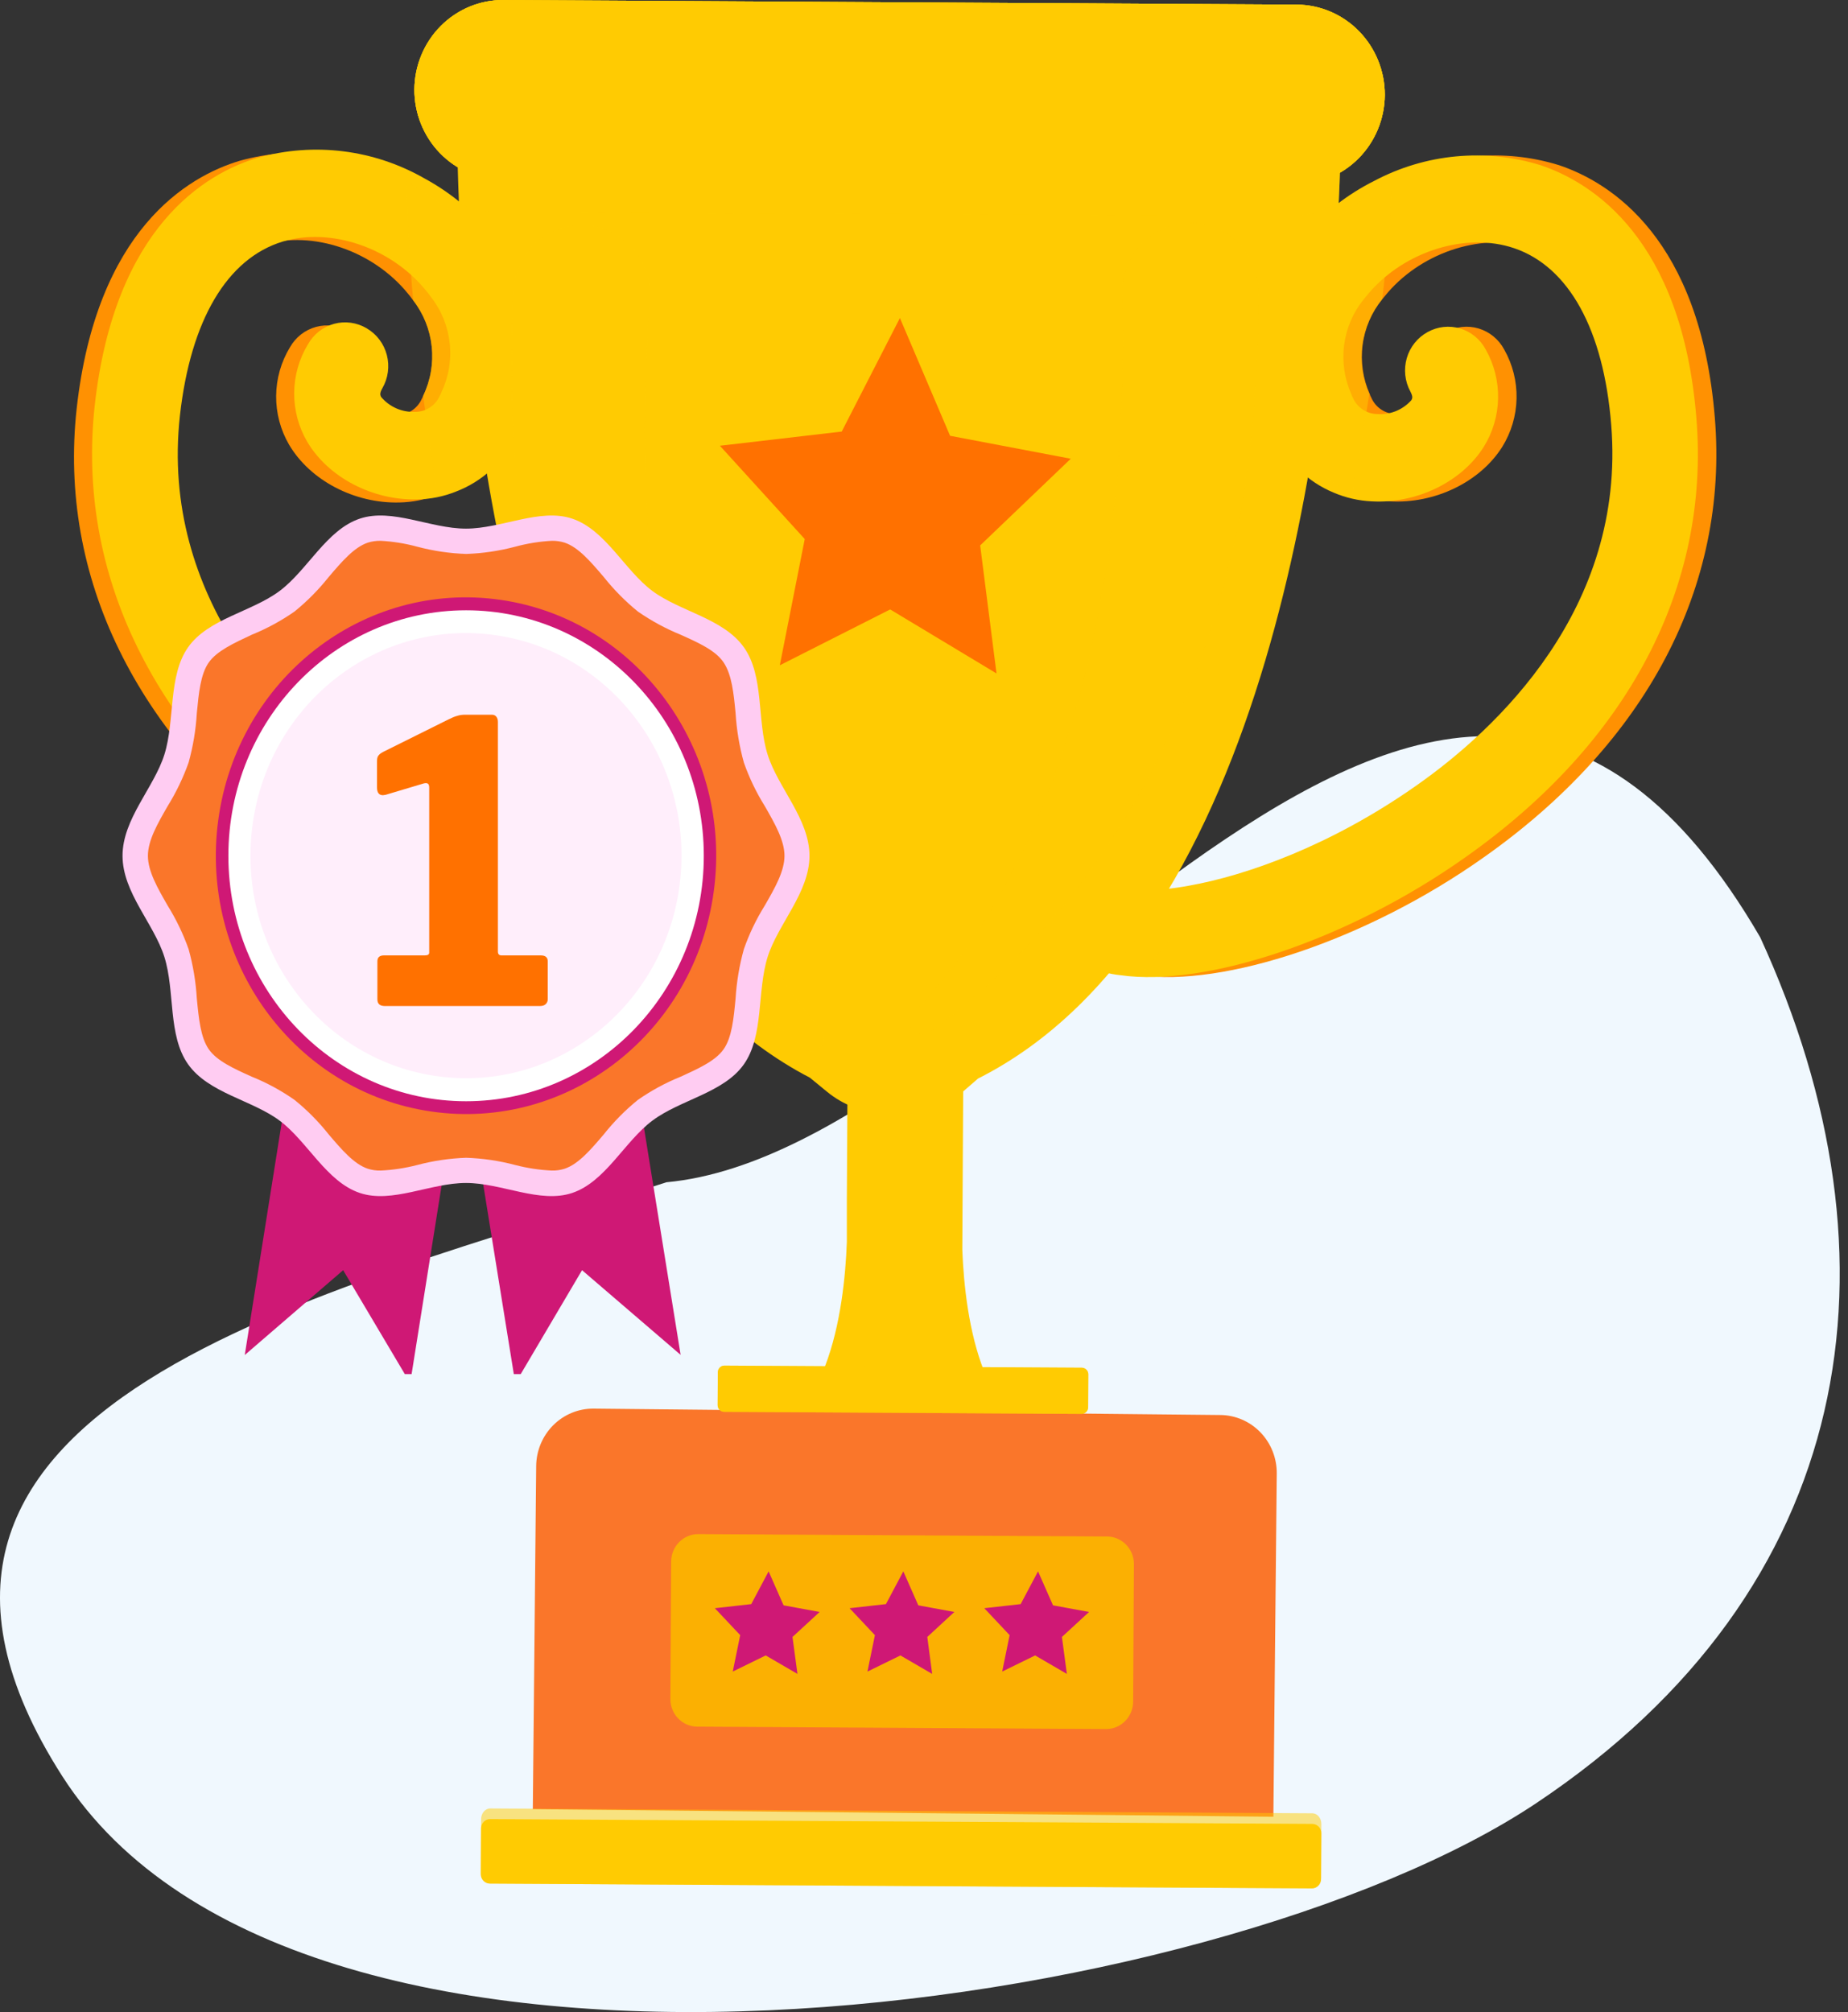 <svg xmlns="http://www.w3.org/2000/svg" fill="none" viewBox="0 0 147 160" height="160" width="147">
<rect x="0" y="0" width="147" height="160" fill="#333333" stroke="none"/>
<g clip-path="url(#clip0_654_4525)">
<path fill="#F0F8FE" d="M140.012 74.527C114.337 30.363 81.22 91.411 53.005 94.015C26.158 102.783 -14.101 111.454 4.944 141.227C23.99 171 96.675 160.424 122.198 143.391C147.722 126.358 151.85 100.281 140.012 74.527Z"></path>
<g clip-path="url(#clip1_654_4525)">
<path fill="#FFCB02" d="M76.547 99.389L76.778 57.437L67.574 57.382L67.363 95.488C67.363 95.488 67.363 95.564 67.363 95.675V98.772C67.159 104.204 65.824 114.458 58.696 114.417L85.043 114.569C78.133 114.555 76.764 104.932 76.547 99.389Z"></path>
<path fill="#FF9102" d="M32.343 14.439C34.398 15.556 36.224 17.064 37.721 18.88C41.581 23.626 42.309 29.619 39.641 34.906C38.649 36.956 36.925 38.542 34.821 39.34C33.85 39.728 32.82 39.937 31.778 39.957C28.21 40.054 24.677 38.211 22.995 35.363C22.31 34.189 21.954 32.846 21.966 31.48C21.978 30.115 22.357 28.778 23.064 27.617C23.288 27.22 23.587 26.872 23.944 26.593C24.301 26.315 24.709 26.111 25.143 25.994C25.578 25.876 26.032 25.848 26.478 25.91C26.923 25.972 27.353 26.124 27.741 26.356C28.131 26.584 28.473 26.889 28.746 27.252C29.02 27.615 29.221 28.03 29.336 28.473C29.451 28.916 29.479 29.377 29.418 29.831C29.357 30.284 29.208 30.721 28.98 31.116C28.741 31.538 28.809 31.656 28.878 31.809C29.207 32.2 29.62 32.51 30.085 32.715C30.549 32.92 31.054 33.015 31.56 32.993C31.977 33.003 32.389 32.887 32.742 32.66C33.095 32.434 33.376 32.106 33.548 31.719C33.594 31.64 33.633 31.556 33.663 31.469C34.247 30.258 34.481 28.904 34.34 27.562C34.2 26.221 33.689 24.948 32.867 23.89C32.717 23.689 32.588 23.502 32.445 23.342C29.667 19.926 24.868 18.305 21.048 19.455C16.637 20.799 13.73 25.691 12.879 33.278C11.259 47.869 21.348 57.791 27.509 62.377C34.201 67.379 40.852 69.964 45.359 70.899C47.94 71.46 49.798 71.481 50.574 71.135C50.985 70.951 51.427 70.852 51.876 70.843C52.324 70.833 52.77 70.915 53.187 71.081C53.605 71.248 53.986 71.497 54.309 71.814C54.631 72.131 54.889 72.51 55.067 72.929C55.291 73.429 55.393 73.977 55.365 74.526C55.337 75.075 55.178 75.608 54.904 76.082C54.551 76.725 53.994 77.228 53.325 77.509C52.461 77.894 51.541 78.128 50.601 78.202C43.868 78.957 32.594 74.848 23.479 67.989C10.803 58.49 4.635 45.887 6.098 32.495C7.678 18.291 14.915 14.023 19.081 12.783C23.543 11.536 28.309 12.131 32.343 14.439V14.439Z"></path>
<path fill="#FFCB02" d="M33.778 14.195C35.833 15.312 37.659 16.819 39.157 18.636C43.017 23.382 43.745 29.375 41.076 34.662C40.084 36.712 38.36 38.298 36.256 39.096C35.286 39.484 34.255 39.693 33.213 39.712C29.646 39.809 26.113 37.967 24.431 35.119C23.745 33.945 23.389 32.602 23.401 31.236C23.413 29.87 23.793 28.534 24.499 27.373C24.723 26.976 25.022 26.628 25.379 26.349C25.736 26.071 26.144 25.867 26.579 25.749C27.014 25.632 27.468 25.604 27.913 25.666C28.359 25.728 28.788 25.88 29.176 26.112C29.566 26.34 29.908 26.644 30.182 27.008C30.456 27.371 30.656 27.786 30.771 28.229C30.887 28.671 30.914 29.133 30.853 29.587C30.792 30.04 30.643 30.477 30.415 30.872C30.177 31.294 30.245 31.412 30.313 31.565C30.643 31.956 31.056 32.265 31.52 32.471C31.985 32.676 32.489 32.771 32.995 32.749C33.413 32.759 33.824 32.643 34.178 32.416C34.531 32.189 34.811 31.862 34.983 31.474C35.03 31.395 35.069 31.312 35.099 31.225C35.682 30.014 35.917 28.659 35.776 27.318C35.635 25.977 35.124 24.704 34.302 23.645C34.153 23.444 34.023 23.257 33.88 23.098C31.103 19.682 26.303 18.061 22.484 19.211C18.072 20.555 15.165 25.447 14.314 33.033C12.694 47.625 22.784 57.546 28.945 62.133C35.637 67.135 42.288 69.72 46.795 70.655C49.375 71.216 51.234 71.237 52.01 70.891C52.42 70.707 52.863 70.608 53.311 70.598C53.76 70.589 54.205 70.67 54.623 70.837C55.04 71.004 55.422 71.253 55.744 71.57C56.067 71.887 56.325 72.266 56.503 72.685C56.727 73.185 56.829 73.733 56.8 74.282C56.772 74.831 56.614 75.364 56.34 75.838C55.986 76.481 55.429 76.984 54.76 77.265C53.897 77.649 52.976 77.884 52.037 77.958C45.304 78.713 34.03 74.604 24.914 67.745C12.238 58.246 6.07 45.643 7.534 32.251C9.113 18.047 16.35 13.779 20.517 12.539C24.979 11.291 29.745 11.886 33.778 14.195V14.195Z"></path>
<g opacity="0.5" style="mix-blend-mode:multiply">
<path fill="#FFCB02" d="M55.068 72.943C55.291 73.443 55.394 73.991 55.365 74.54C55.337 75.088 55.179 75.622 54.904 76.095C54.551 76.739 53.994 77.242 53.325 77.523C52.462 77.907 51.541 78.141 50.602 78.216C48.637 75.963 46.893 73.522 45.394 70.927C47.974 71.488 49.832 71.509 50.608 71.162C51.432 70.801 52.363 70.786 53.198 71.119C54.033 71.453 54.705 72.108 55.068 72.943V72.943Z"></path>
</g>
<g opacity="0.5" style="mix-blend-mode:multiply">
<path fill="#FFCB02" d="M32.343 14.439C34.398 15.556 36.224 17.064 37.721 18.88C41.581 23.626 42.309 29.619 39.641 34.906C38.649 36.956 36.925 38.542 34.821 39.34C34.378 36.638 33.99 33.991 33.663 31.462C34.247 30.251 34.481 28.896 34.34 27.555C34.2 26.214 33.689 24.941 32.867 23.883C32.527 20.127 32.39 16.899 32.343 14.439Z"></path>
</g>
<path fill="#FF9102" d="M110.77 14.39C108.678 15.44 106.805 16.891 105.255 18.665C101.259 23.294 100.354 29.252 102.873 34.601C103.802 36.678 105.478 38.315 107.556 39.174C108.516 39.584 109.539 39.819 110.579 39.867C114.14 40.067 117.727 38.335 119.491 35.543C120.211 34.39 120.606 33.059 120.635 31.693C120.664 30.328 120.325 28.98 119.654 27.797C119.44 27.395 119.15 27.04 118.801 26.753C118.452 26.465 118.05 26.251 117.62 26.122C117.189 25.993 116.737 25.952 116.29 26.002C115.844 26.052 115.411 26.191 115.018 26.411C114.623 26.629 114.274 26.924 113.992 27.279C113.709 27.635 113.498 28.043 113.372 28.482C113.245 28.921 113.205 29.38 113.254 29.835C113.303 30.289 113.44 30.729 113.656 31.13C113.881 31.559 113.813 31.677 113.738 31.823C113.396 32.205 112.973 32.502 112.501 32.693C112.03 32.884 111.521 32.963 111.015 32.924C110.599 32.918 110.193 32.789 109.848 32.553C109.502 32.317 109.231 31.983 109.068 31.594C109.019 31.515 108.982 31.428 108.959 31.337C108.412 30.112 108.215 28.754 108.391 27.42C108.567 26.085 109.108 24.828 109.953 23.792L110.395 23.259C113.275 19.94 118.116 18.457 121.901 19.732C126.265 21.208 129.029 26.21 129.634 33.79C130.819 48.423 120.444 58.04 114.153 62.453C107.345 67.248 100.585 69.624 96.058 70.428C93.457 70.906 91.599 70.871 90.836 70.504C90.431 70.307 89.992 70.194 89.543 70.171C89.095 70.148 88.647 70.215 88.224 70.369C87.801 70.523 87.413 70.76 87.081 71.068C86.748 71.375 86.479 71.746 86.289 72.16C86.051 72.653 85.934 73.197 85.947 73.746C85.96 74.294 86.103 74.832 86.364 75.312C86.696 75.966 87.236 76.486 87.895 76.788C88.754 77.199 89.675 77.457 90.618 77.55C97.324 78.507 108.707 74.779 118.027 68.176C130.962 59.065 137.511 46.656 136.408 33.229C135.251 18.984 128.144 14.522 124.018 13.136C119.611 11.772 114.854 12.222 110.77 14.39Z"></path>
<path fill="#FFCB02" d="M109.3 14.391C107.208 15.44 105.335 16.892 103.786 18.666C99.79 23.294 98.884 29.252 101.403 34.601C102.333 36.678 104.009 38.315 106.087 39.174C107.046 39.585 108.07 39.819 109.109 39.867C112.67 40.068 116.258 38.336 118.021 35.543C118.741 34.391 119.137 33.059 119.166 31.694C119.194 30.328 118.855 28.98 118.184 27.797C117.971 27.395 117.681 27.04 117.332 26.753C116.982 26.465 116.581 26.251 116.15 26.122C115.719 25.993 115.267 25.953 114.821 26.002C114.374 26.052 113.942 26.191 113.548 26.412C113.153 26.629 112.804 26.924 112.522 27.279C112.239 27.635 112.029 28.044 111.902 28.482C111.776 28.921 111.736 29.381 111.784 29.835C111.833 30.289 111.97 30.73 112.187 31.13C112.411 31.559 112.343 31.677 112.268 31.823C111.926 32.205 111.504 32.503 111.032 32.694C110.56 32.884 110.052 32.963 109.545 32.924C109.129 32.918 108.723 32.789 108.378 32.553C108.032 32.317 107.761 31.984 107.598 31.594C107.549 31.515 107.513 31.428 107.489 31.338C106.942 30.112 106.745 28.754 106.921 27.42C107.097 26.086 107.638 24.829 108.483 23.793L108.926 23.259C111.805 19.94 116.646 18.458 120.431 19.733C124.795 21.208 127.559 26.211 128.165 33.79C129.349 48.423 118.974 58.04 112.684 62.453C105.876 67.248 99.115 69.624 94.588 70.428C91.988 70.906 90.129 70.872 89.367 70.504C88.962 70.308 88.522 70.195 88.074 70.171C87.625 70.148 87.177 70.215 86.754 70.369C86.332 70.523 85.943 70.761 85.611 71.068C85.279 71.375 85.01 71.747 84.819 72.16C84.582 72.653 84.465 73.197 84.478 73.746C84.491 74.295 84.633 74.832 84.894 75.313C85.226 75.966 85.766 76.487 86.426 76.788C87.284 77.199 88.205 77.457 89.149 77.551C95.855 78.507 107.237 74.779 116.557 68.176C129.492 59.066 136.041 46.657 134.939 33.229C133.781 18.984 126.674 14.522 122.548 13.137C118.141 11.772 113.384 12.222 109.3 14.391Z"></path>
<g opacity="0.5" style="mix-blend-mode:multiply">
<path fill="#FFCB02" d="M86.296 72.174C86.058 72.667 85.941 73.211 85.954 73.76C85.967 74.308 86.11 74.846 86.37 75.326C86.703 75.98 87.243 76.5 87.902 76.802C88.76 77.213 89.681 77.471 90.625 77.564C92.66 75.373 94.484 72.988 96.072 70.442C93.471 70.92 91.612 70.885 90.85 70.518C90.444 70.32 90.004 70.206 89.555 70.182C89.106 70.159 88.657 70.226 88.234 70.38C87.81 70.534 87.421 70.772 87.088 71.079C86.755 71.387 86.486 71.759 86.296 72.174V72.174Z"></path>
</g>
<g opacity="0.5" style="mix-blend-mode:multiply">
<path fill="#FFCB02" d="M110.77 14.39C108.677 15.44 106.805 16.891 105.255 18.665C101.259 23.294 100.354 29.252 102.873 34.601C103.802 36.678 105.478 38.315 107.556 39.173C108.074 36.485 108.543 33.852 108.918 31.337C108.376 30.108 108.186 28.748 108.369 27.413C108.552 26.079 109.101 24.824 109.953 23.792C110.382 20.065 110.633 16.864 110.77 14.39Z"></path>
</g>
<path fill="#FFCB02" d="M106.685 9.36C106.685 9.36 106.685 11.868 106.495 15.984C105.678 32.28 101.266 73.934 77.799 85.767L76.656 86.758C75.202 87.996 73.349 88.643 71.454 88.573L70.29 88.532C68.645 88.469 67.064 87.867 65.784 86.814L64.422 85.698C41.384 73.733 37.258 32.938 36.51 16.199C36.319 11.709 36.367 8.945 36.367 8.945C36.367 4.933 41.01 3.901 41.01 3.901L102.015 4.275C102.015 4.275 106.706 5.349 106.685 9.36Z"></path>
<path fill="#FFCB02" d="M103.09 14.668L39.947 14.307C38.085 14.291 36.306 13.525 34.997 12.178C33.688 10.83 32.956 9.01 32.962 7.116V7.116C32.976 5.22 33.728 3.407 35.052 2.073C36.376 0.74 38.166 -0.006 40.029 3.07903e-05L103.165 0.367C105.027 0.384 106.807 1.149 108.117 2.496C109.427 3.844 110.16 5.664 110.156 7.559V7.559C110.14 9.454 109.388 11.265 108.064 12.597C106.74 13.929 104.952 14.673 103.09 14.668V14.668Z"></path>
<g opacity="0.4" style="mix-blend-mode:multiply">
<path fill="#FFCB02" d="M106.684 9.36C106.684 9.36 106.685 11.868 106.494 15.984C105.346 16.798 103.978 17.229 102.579 17.217L39.436 16.85C38.444 16.84 37.466 16.618 36.563 16.199C36.373 11.709 36.42 8.945 36.42 8.945C36.42 4.933 41.063 3.901 41.063 3.901L102.069 4.275C102.069 4.275 106.705 5.349 106.684 9.36Z"></path>
</g>
<path fill="#FFCB02" d="M103.09 14.668L39.947 14.307C38.085 14.291 36.306 13.525 34.997 12.178C33.688 10.83 32.956 9.01 32.962 7.116V7.116C32.976 5.22 33.728 3.407 35.052 2.073C36.376 0.74 38.166 -0.006 40.029 3.07903e-05L103.165 0.367C105.027 0.384 106.807 1.149 108.117 2.496C109.427 3.844 110.16 5.664 110.156 7.559V7.559C110.14 9.454 109.388 11.265 108.064 12.597C106.74 13.929 104.952 14.673 103.09 14.668V14.668Z"></path>
<path fill="#FFCB02" d="M103.09 14.668L39.947 14.307C38.085 14.291 36.306 13.525 34.997 12.178C33.688 10.83 32.956 9.01 32.962 7.116V7.116C32.976 5.22 33.728 3.407 35.052 2.073C36.376 0.74 38.166 -0.006 40.029 3.07903e-05L103.165 0.367C105.027 0.384 106.807 1.149 108.117 2.496C109.427 3.844 110.16 5.664 110.156 7.559V7.559C110.14 9.454 109.388 11.265 108.064 12.597C106.74 13.929 104.952 14.673 103.09 14.668V14.668Z"></path>
<path fill="#FA762A" d="M47.217 112.014L97.078 112.522C97.672 112.528 98.26 112.653 98.807 112.89C99.354 113.127 99.849 113.472 100.266 113.904C100.682 114.336 101.01 114.847 101.232 115.409C101.454 115.97 101.566 116.57 101.56 117.175L101.291 144.466L42.383 143.867L42.651 116.576C42.663 115.355 43.151 114.189 44.007 113.334C44.863 112.478 46.017 112.004 47.217 112.014V112.014Z"></path>
<path fill="#FFCB02" d="M104.387 145.037L38.991 144.654C38.593 144.652 38.268 144.979 38.265 145.384L38.245 149.043C38.242 149.448 38.564 149.779 38.962 149.781L104.358 150.164C104.756 150.167 105.081 149.84 105.083 149.434L105.104 145.776C105.106 145.371 104.785 145.04 104.387 145.037Z"></path>
<g opacity="0.5" style="mix-blend-mode:multiply">
<path fill="#FFCB02" d="M104.391 144.194L38.996 143.81C38.597 143.808 38.272 144.189 38.27 144.662L38.245 148.922C38.243 149.394 38.564 149.779 38.962 149.782L104.358 150.165C104.756 150.167 105.081 149.786 105.084 149.314L105.108 145.053C105.111 144.581 104.79 144.196 104.391 144.194Z"></path>
</g>
<path fill="#FBB002" d="M88.059 122.183L55.552 121.993C54.364 121.986 53.395 122.96 53.388 124.169L53.326 135.102C53.319 136.311 54.277 137.297 55.465 137.304L87.972 137.495C89.16 137.502 90.129 136.527 90.136 135.318L90.198 124.385C90.204 123.176 89.247 122.19 88.059 122.183Z"></path>
<path fill="#FFCB02" d="M86.056 108.762L57.62 108.595C57.334 108.594 57.101 108.828 57.1 109.119L57.085 111.738C57.083 112.029 57.313 112.266 57.599 112.267L86.035 112.434C86.321 112.436 86.554 112.201 86.556 111.911L86.57 109.292C86.572 109.001 86.342 108.764 86.056 108.762Z"></path>
<g opacity="0.5" style="mix-blend-mode:multiply">
<path fill="#FFCB02" d="M86.056 108.762L57.62 108.595C57.334 108.594 57.101 108.828 57.1 109.119L57.085 111.738C57.083 112.029 57.313 112.266 57.599 112.267L86.035 112.434C86.321 112.436 86.554 112.201 86.556 111.911L86.57 109.292C86.572 109.001 86.342 108.764 86.056 108.762Z"></path>
</g>
<g opacity="0.5" style="mix-blend-mode:screen">
<path fill="#FFCB02" d="M51.698 23.903C50.656 36.374 50.336 64.123 65.314 81.929C65.477 82.118 65.564 82.362 65.558 82.613C65.552 82.864 65.453 83.103 65.281 83.283C65.109 83.464 64.877 83.571 64.631 83.585C64.384 83.598 64.142 83.517 63.952 83.356C55.694 76.622 44.543 63.492 41.336 40.352C40.684 34.577 40.525 28.756 40.86 22.954C40.974 21.636 41.548 20.402 42.479 19.477C43.409 18.552 44.634 17.996 45.932 17.91C46.712 17.861 47.494 17.983 48.224 18.268C48.954 18.554 49.615 18.996 50.162 19.564C50.709 20.133 51.129 20.815 51.394 21.564C51.66 22.312 51.763 23.11 51.698 23.903V23.903Z"></path>
</g>
<g opacity="0.4" style="mix-blend-mode:multiply">
<path fill="#FFCB02" d="M89.264 23.411C89.659 35.883 88.542 63.645 72.653 80.627C72.495 80.808 72.408 81.042 72.407 81.285C72.407 81.527 72.493 81.761 72.65 81.944C72.806 82.126 73.023 82.244 73.259 82.276C73.495 82.308 73.734 82.251 73.932 82.116C82.531 75.839 94.356 63.333 98.761 40.393C99.703 34.67 100.159 28.875 100.122 23.072C100.079 21.754 99.575 20.495 98.702 19.521C97.829 18.547 96.642 17.922 95.357 17.758C94.58 17.663 93.792 17.739 93.047 17.982C92.302 18.225 91.617 18.629 91.039 19.165C90.46 19.702 90.003 20.359 89.696 21.091C89.39 21.824 89.243 22.615 89.264 23.411V23.411Z"></path>
</g>
<path fill="#CF1875" d="M62.331 127.657L65.197 128.184L63.039 130.172L63.434 133.11L60.908 131.641L58.287 132.923L58.879 130.027L56.864 127.886L59.758 127.56L61.14 124.955L62.331 127.657Z"></path>
<path fill="#CF1875" d="M73.047 127.657L75.913 128.184L73.762 130.172L74.15 133.11L71.624 131.641L69.003 132.923L69.595 130.027L67.58 127.886L70.473 127.56L71.855 124.955L73.047 127.657Z"></path>
<path fill="#FF7100" d="M75.574 34.654L85.174 36.479L77.968 43.371L79.268 53.552L70.809 48.462L62.03 52.904L64.014 42.866L57.265 35.446L66.955 34.318L71.584 25.289L75.574 34.654Z"></path>
<path fill="#CF1875" d="M83.763 127.657L86.629 128.184L84.471 130.172L84.865 133.11L82.34 131.641L79.719 132.923L80.311 130.027L78.296 127.886L81.189 127.56L82.571 124.955L83.763 127.657Z"></path>
</g>
<g clip-path="url(#clip2_654_4525)">
<path fill="#CF1875" d="M32.627 109.986L27.297 101.006L19.469 107.752L27.524 57.117L40.682 59.347L32.627 109.986Z"></path>
<path fill="#CF1875" d="M54.14 107.739L46.299 101.006L40.99 109.999L32.823 59.382L45.973 57.117L54.14 107.739Z"></path>
<path fill="#FFCCF2" d="M64.39 68.051C64.39 70.98 61.892 73.461 61.061 76.097C60.204 78.835 60.778 82.352 59.175 84.63C57.573 86.908 54.119 87.443 51.891 89.115C49.663 90.787 48.159 93.981 45.511 94.866C42.941 95.724 39.903 94.07 37.066 94.07C34.23 94.07 31.179 95.724 28.625 94.866C25.973 93.981 24.452 90.761 22.245 89.115C20.039 87.47 16.59 86.93 14.961 84.63C13.333 82.33 13.938 78.835 13.076 76.097C12.245 73.443 9.747 70.98 9.747 68.051C9.747 65.123 12.245 62.646 13.076 60.005C13.933 57.271 13.359 53.75 14.961 51.472C16.564 49.194 20.013 48.663 22.245 46.991C24.478 45.319 25.973 42.126 28.625 41.241C31.196 40.383 34.234 42.037 37.066 42.037C39.898 42.037 42.953 40.383 45.511 41.241C48.164 42.126 49.685 45.35 51.891 46.991C54.098 48.633 57.547 49.177 59.175 51.477C60.803 53.777 60.199 57.271 61.061 60.005C61.888 62.646 64.39 65.127 64.39 68.051Z"></path>
<path fill="#FA762A" d="M43.892 93.083C42.909 93.037 41.933 92.889 40.979 92.641C39.705 92.303 38.398 92.111 37.084 92.066C35.771 92.111 34.466 92.304 33.193 92.641C32.239 92.889 31.263 93.037 30.28 93.083C29.933 93.092 29.587 93.043 29.256 92.937C28.163 92.574 27.182 91.424 26.145 90.208C25.341 89.192 24.43 88.273 23.429 87.465C22.367 86.721 21.227 86.102 20.031 85.621C18.6 84.975 17.25 84.369 16.603 83.431C15.956 82.493 15.81 80.998 15.656 79.401C15.578 78.071 15.358 76.754 15.001 75.473C14.57 74.259 14.011 73.098 13.334 72.01C12.528 70.608 11.766 69.281 11.766 68.055C11.766 66.83 12.528 65.508 13.334 64.105C14.01 63.017 14.568 61.855 15.001 60.642C15.358 59.36 15.578 58.041 15.656 56.709C15.81 55.113 15.952 53.613 16.603 52.684C17.254 51.755 18.617 51.136 20.031 50.472C21.225 49.988 22.365 49.369 23.429 48.628C24.428 47.818 25.338 46.898 26.145 45.885C27.182 44.669 28.163 43.519 29.256 43.152C29.588 43.048 29.933 42.999 30.28 43.006C31.264 43.058 32.24 43.215 33.193 43.475C34.466 43.812 35.771 44.005 37.084 44.05C38.398 44.005 39.705 43.812 40.979 43.475C41.932 43.215 42.908 43.058 43.892 43.006C44.239 42.999 44.584 43.048 44.916 43.152C46.009 43.519 46.99 44.669 48.027 45.885C48.832 46.898 49.742 47.818 50.739 48.628C51.804 49.367 52.943 49.986 54.137 50.472C55.568 51.114 56.922 51.72 57.565 52.684C58.207 53.648 58.362 55.113 58.512 56.709C58.594 58.041 58.815 59.359 59.172 60.642C59.6 61.857 60.159 63.019 60.838 64.105C61.644 65.508 62.402 66.835 62.402 68.055C62.402 69.276 61.644 70.608 60.834 72.01C60.156 73.097 59.599 74.258 59.172 75.473C58.815 76.754 58.594 78.071 58.512 79.401C58.362 80.998 58.216 82.498 57.565 83.431C56.913 84.365 55.551 84.975 54.137 85.621C52.942 86.104 51.802 86.722 50.739 87.465C49.74 88.274 48.831 89.194 48.027 90.208C46.99 91.424 46.009 92.574 44.916 92.937C44.585 93.043 44.239 93.092 43.892 93.083V93.083Z"></path>
<path fill="#CF1875" d="M56.776 70.891C58.298 59.655 50.709 49.273 39.825 47.702C28.941 46.13 18.885 53.965 17.363 65.201C15.841 76.437 23.43 86.819 34.314 88.39C45.197 89.961 55.254 82.126 56.776 70.891Z"></path>
<path fill="white" d="M37.075 87.572C47.518 87.572 55.984 78.832 55.984 68.051C55.984 57.27 47.518 48.531 37.075 48.531C26.633 48.531 18.167 57.27 18.167 68.051C18.167 78.832 26.633 87.572 37.075 87.572Z"></path>
<path fill="#FFEEFB" d="M54.127 69.784C55.059 60.057 48.176 51.392 38.755 50.429C29.333 49.467 20.939 56.572 20.007 66.299C19.075 76.026 25.957 84.691 35.379 85.653C44.801 86.616 53.194 79.511 54.127 69.784Z"></path>
<path fill="#FF7100" d="M43.008 75.973C43.382 75.973 43.57 76.129 43.57 76.441V79.469C43.57 79.615 43.518 79.74 43.414 79.844C43.31 79.948 43.154 80 42.945 80H30.614C30.218 80 30.02 79.823 30.02 79.469V76.441C30.02 76.129 30.197 75.973 30.551 75.973H33.798C34.027 75.973 34.142 75.9 34.142 75.754V62.642C34.142 62.475 34.11 62.371 34.048 62.33C33.985 62.267 33.871 62.257 33.704 62.299L30.676 63.204L30.458 63.235C30.145 63.235 29.989 63.027 29.989 62.611V60.55C29.989 60.342 30.02 60.197 30.083 60.113C30.145 60.009 30.27 59.905 30.458 59.801L35.671 57.21C35.963 57.064 36.191 56.971 36.358 56.929C36.545 56.866 36.754 56.835 36.982 56.835H39.137C39.282 56.835 39.397 56.887 39.48 56.991C39.563 57.095 39.605 57.231 39.605 57.397V75.661C39.605 75.869 39.699 75.973 39.886 75.973H43.008Z"></path>
</g>
</g>
<defs>
<clipPath id="clip0_654_4525">
<rect fill="white" height="160" width="146.341"></rect>
</clipPath>
<clipPath id="clip1_654_4525">
<rect transform="translate(5.854)" fill="white" height="150.244" width="130.732"></rect>
</clipPath>
<clipPath id="clip2_654_4525">
<rect transform="translate(9.756 40.976)" fill="white" height="68.293" width="54.634"></rect>
</clipPath>
</defs>
</svg>
